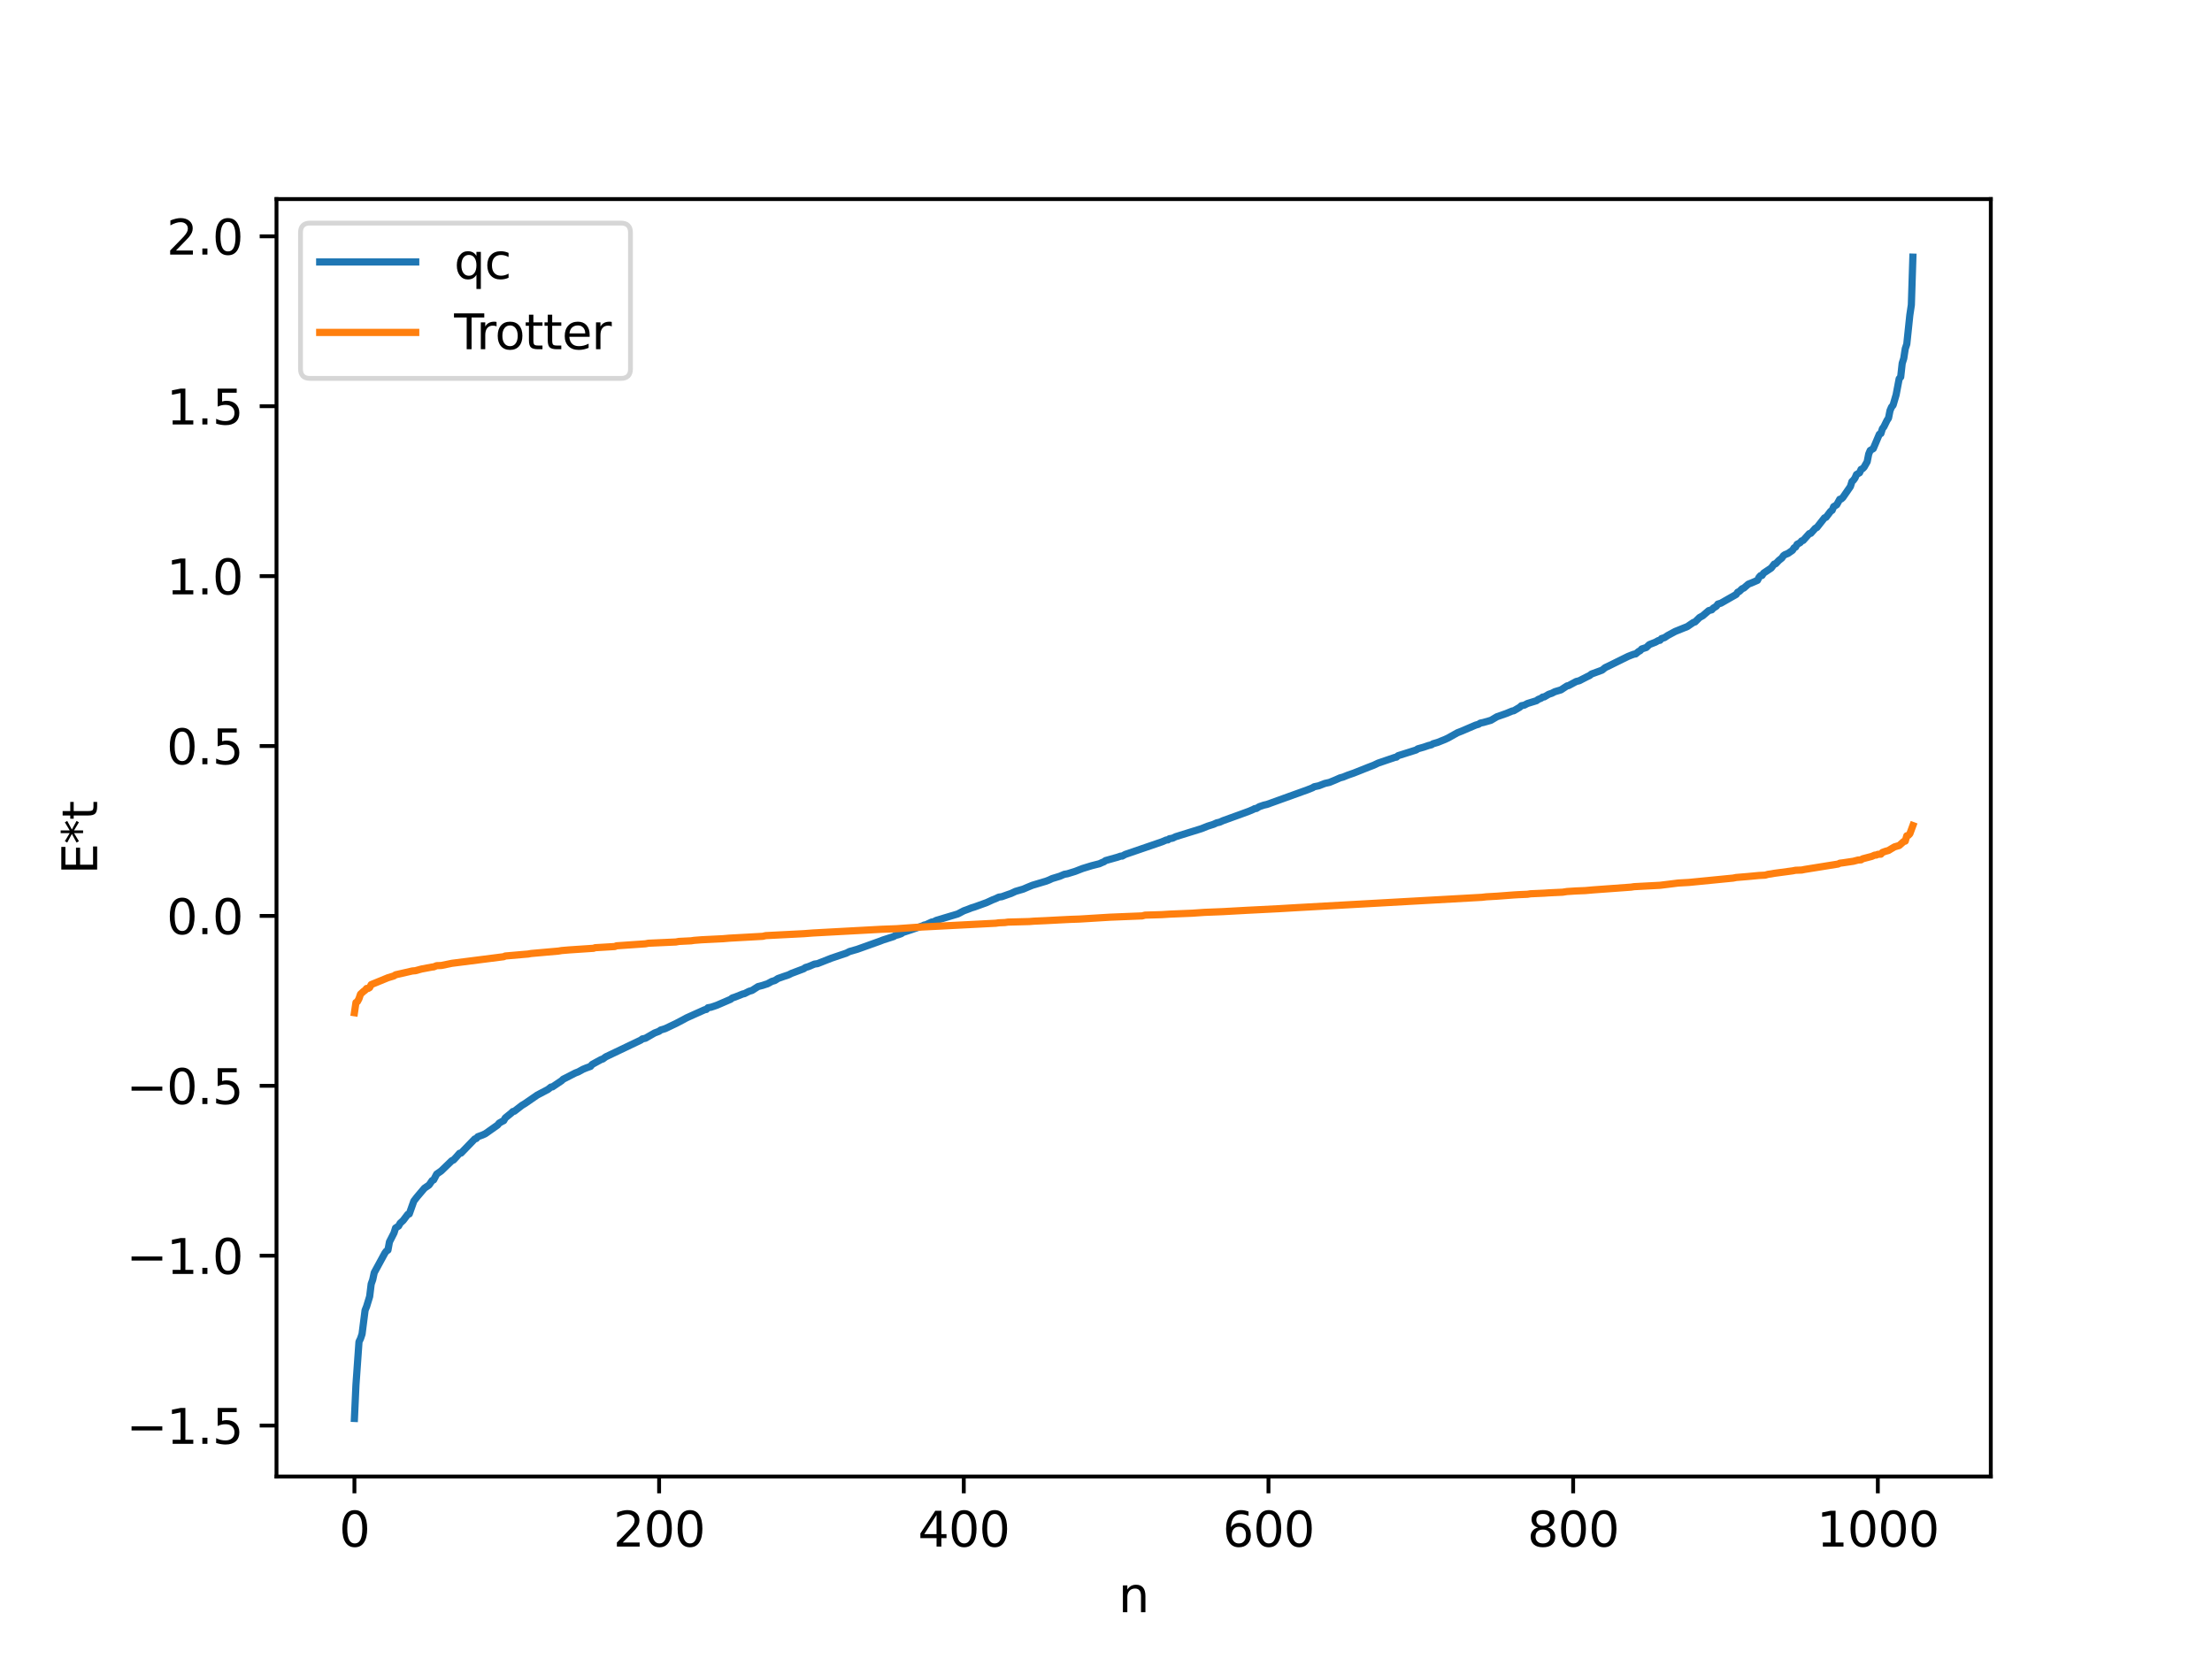 <?xml version="1.0" encoding="utf-8" standalone="no"?>
<!DOCTYPE svg PUBLIC "-//W3C//DTD SVG 1.1//EN"
  "http://www.w3.org/Graphics/SVG/1.1/DTD/svg11.dtd">
<svg xmlns:xlink="http://www.w3.org/1999/xlink" width="460.8pt" height="345.6pt" viewBox="0 0 460.8 345.6" xmlns="http://www.w3.org/2000/svg" version="1.1">
 <defs>
  <style type="text/css">*{stroke-linejoin: round; stroke-linecap: butt}</style>
 </defs>
 <g id="figure_1">
  <g id="patch_1">
   <path d="M 0 345.6 
L 460.8 345.6 
L 460.8 0 
L 0 0 
z
" style="fill: #ffffff"/>
  </g>
  <g id="axes_1">
   <g id="patch_2">
    <path d="M 57.6 307.584 
L 414.72 307.584 
L 414.72 41.472 
L 57.6 41.472 
z
" style="fill: #ffffff"/>
   </g>
   <g id="matplotlib.axis_1">
    <g id="xtick_1">
     <g id="line2d_1">
      <defs>
       <path id="mb072980cc2" d="M 0 0 
L 0 3.5 
" style="stroke: #000000; stroke-width: 0.8"/>
      </defs>
      <g>
       <use xlink:href="#mb072980cc2" x="73.833" y="307.584" style="stroke: #000000; stroke-width: 0.8"/>
      </g>
     </g>
     <g id="text_1">
      <!-- 0 -->
      <g transform="translate(70.651 322.182) scale(0.1 -0.1)">
       <defs>
        <path id="DejaVuSans-30" d="M 2034 4250 
Q 1547 4250 1301 3770 
Q 1056 3291 1056 2328 
Q 1056 1369 1301 889 
Q 1547 409 2034 409 
Q 2525 409 2770 889 
Q 3016 1369 3016 2328 
Q 3016 3291 2770 3770 
Q 2525 4250 2034 4250 
z
M 2034 4750 
Q 2819 4750 3233 4129 
Q 3647 3509 3647 2328 
Q 3647 1150 3233 529 
Q 2819 -91 2034 -91 
Q 1250 -91 836 529 
Q 422 1150 422 2328 
Q 422 3509 836 4129 
Q 1250 4750 2034 4750 
z
" transform="scale(0.016)"/>
       </defs>
       <use xlink:href="#DejaVuSans-30"/>
      </g>
     </g>
    </g>
    <g id="xtick_2">
     <g id="line2d_2">
      <g>
       <use xlink:href="#mb072980cc2" x="137.304" y="307.584" style="stroke: #000000; stroke-width: 0.8"/>
      </g>
     </g>
     <g id="text_2">
      <!-- 200 -->
      <g transform="translate(127.76 322.182) scale(0.1 -0.1)">
       <defs>
        <path id="DejaVuSans-32" d="M 1228 531 
L 3431 531 
L 3431 0 
L 469 0 
L 469 531 
Q 828 903 1448 1529 
Q 2069 2156 2228 2338 
Q 2531 2678 2651 2914 
Q 2772 3150 2772 3378 
Q 2772 3750 2511 3984 
Q 2250 4219 1831 4219 
Q 1534 4219 1204 4116 
Q 875 4013 500 3803 
L 500 4441 
Q 881 4594 1212 4672 
Q 1544 4750 1819 4750 
Q 2544 4750 2975 4387 
Q 3406 4025 3406 3419 
Q 3406 3131 3298 2873 
Q 3191 2616 2906 2266 
Q 2828 2175 2409 1742 
Q 1991 1309 1228 531 
z
" transform="scale(0.016)"/>
       </defs>
       <use xlink:href="#DejaVuSans-32"/>
       <use xlink:href="#DejaVuSans-30" x="63.623"/>
       <use xlink:href="#DejaVuSans-30" x="127.246"/>
      </g>
     </g>
    </g>
    <g id="xtick_3">
     <g id="line2d_3">
      <g>
       <use xlink:href="#mb072980cc2" x="200.775" y="307.584" style="stroke: #000000; stroke-width: 0.8"/>
      </g>
     </g>
     <g id="text_3">
      <!-- 400 -->
      <g transform="translate(191.231 322.182) scale(0.1 -0.1)">
       <defs>
        <path id="DejaVuSans-34" d="M 2419 4116 
L 825 1625 
L 2419 1625 
L 2419 4116 
z
M 2253 4666 
L 3047 4666 
L 3047 1625 
L 3713 1625 
L 3713 1100 
L 3047 1100 
L 3047 0 
L 2419 0 
L 2419 1100 
L 313 1100 
L 313 1709 
L 2253 4666 
z
" transform="scale(0.016)"/>
       </defs>
       <use xlink:href="#DejaVuSans-34"/>
       <use xlink:href="#DejaVuSans-30" x="63.623"/>
       <use xlink:href="#DejaVuSans-30" x="127.246"/>
      </g>
     </g>
    </g>
    <g id="xtick_4">
     <g id="line2d_4">
      <g>
       <use xlink:href="#mb072980cc2" x="264.246" y="307.584" style="stroke: #000000; stroke-width: 0.8"/>
      </g>
     </g>
     <g id="text_4">
      <!-- 600 -->
      <g transform="translate(254.702 322.182) scale(0.1 -0.1)">
       <defs>
        <path id="DejaVuSans-36" d="M 2113 2584 
Q 1688 2584 1439 2293 
Q 1191 2003 1191 1497 
Q 1191 994 1439 701 
Q 1688 409 2113 409 
Q 2538 409 2786 701 
Q 3034 994 3034 1497 
Q 3034 2003 2786 2293 
Q 2538 2584 2113 2584 
z
M 3366 4563 
L 3366 3988 
Q 3128 4100 2886 4159 
Q 2644 4219 2406 4219 
Q 1781 4219 1451 3797 
Q 1122 3375 1075 2522 
Q 1259 2794 1537 2939 
Q 1816 3084 2150 3084 
Q 2853 3084 3261 2657 
Q 3669 2231 3669 1497 
Q 3669 778 3244 343 
Q 2819 -91 2113 -91 
Q 1303 -91 875 529 
Q 447 1150 447 2328 
Q 447 3434 972 4092 
Q 1497 4750 2381 4750 
Q 2619 4750 2861 4703 
Q 3103 4656 3366 4563 
z
" transform="scale(0.016)"/>
       </defs>
       <use xlink:href="#DejaVuSans-36"/>
       <use xlink:href="#DejaVuSans-30" x="63.623"/>
       <use xlink:href="#DejaVuSans-30" x="127.246"/>
      </g>
     </g>
    </g>
    <g id="xtick_5">
     <g id="line2d_5">
      <g>
       <use xlink:href="#mb072980cc2" x="327.717" y="307.584" style="stroke: #000000; stroke-width: 0.8"/>
      </g>
     </g>
     <g id="text_5">
      <!-- 800 -->
      <g transform="translate(318.173 322.182) scale(0.1 -0.1)">
       <defs>
        <path id="DejaVuSans-38" d="M 2034 2216 
Q 1584 2216 1326 1975 
Q 1069 1734 1069 1313 
Q 1069 891 1326 650 
Q 1584 409 2034 409 
Q 2484 409 2743 651 
Q 3003 894 3003 1313 
Q 3003 1734 2745 1975 
Q 2488 2216 2034 2216 
z
M 1403 2484 
Q 997 2584 770 2862 
Q 544 3141 544 3541 
Q 544 4100 942 4425 
Q 1341 4750 2034 4750 
Q 2731 4750 3128 4425 
Q 3525 4100 3525 3541 
Q 3525 3141 3298 2862 
Q 3072 2584 2669 2484 
Q 3125 2378 3379 2068 
Q 3634 1759 3634 1313 
Q 3634 634 3220 271 
Q 2806 -91 2034 -91 
Q 1263 -91 848 271 
Q 434 634 434 1313 
Q 434 1759 690 2068 
Q 947 2378 1403 2484 
z
M 1172 3481 
Q 1172 3119 1398 2916 
Q 1625 2713 2034 2713 
Q 2441 2713 2670 2916 
Q 2900 3119 2900 3481 
Q 2900 3844 2670 4047 
Q 2441 4250 2034 4250 
Q 1625 4250 1398 4047 
Q 1172 3844 1172 3481 
z
" transform="scale(0.016)"/>
       </defs>
       <use xlink:href="#DejaVuSans-38"/>
       <use xlink:href="#DejaVuSans-30" x="63.623"/>
       <use xlink:href="#DejaVuSans-30" x="127.246"/>
      </g>
     </g>
    </g>
    <g id="xtick_6">
     <g id="line2d_6">
      <g>
       <use xlink:href="#mb072980cc2" x="391.188" y="307.584" style="stroke: #000000; stroke-width: 0.8"/>
      </g>
     </g>
     <g id="text_6">
      <!-- 1000 -->
      <g transform="translate(378.463 322.182) scale(0.1 -0.1)">
       <defs>
        <path id="DejaVuSans-31" d="M 794 531 
L 1825 531 
L 1825 4091 
L 703 3866 
L 703 4441 
L 1819 4666 
L 2450 4666 
L 2450 531 
L 3481 531 
L 3481 0 
L 794 0 
L 794 531 
z
" transform="scale(0.016)"/>
       </defs>
       <use xlink:href="#DejaVuSans-31"/>
       <use xlink:href="#DejaVuSans-30" x="63.623"/>
       <use xlink:href="#DejaVuSans-30" x="127.246"/>
       <use xlink:href="#DejaVuSans-30" x="190.869"/>
      </g>
     </g>
    </g>
    <g id="text_7">
     <!-- n -->
     <g transform="translate(232.991 335.861) scale(0.1 -0.1)">
      <defs>
       <path id="DejaVuSans-6e" d="M 3513 2113 
L 3513 0 
L 2938 0 
L 2938 2094 
Q 2938 2591 2744 2837 
Q 2550 3084 2163 3084 
Q 1697 3084 1428 2787 
Q 1159 2491 1159 1978 
L 1159 0 
L 581 0 
L 581 3500 
L 1159 3500 
L 1159 2956 
Q 1366 3272 1645 3428 
Q 1925 3584 2291 3584 
Q 2894 3584 3203 3211 
Q 3513 2838 3513 2113 
z
" transform="scale(0.016)"/>
      </defs>
      <use xlink:href="#DejaVuSans-6e"/>
     </g>
    </g>
   </g>
   <g id="matplotlib.axis_2">
    <g id="ytick_1">
     <g id="line2d_7">
      <defs>
       <path id="m2f57ae8783" d="M 0 0 
L -3.5 0 
" style="stroke: #000000; stroke-width: 0.8"/>
      </defs>
      <g>
       <use xlink:href="#m2f57ae8783" x="57.6" y="296.974" style="stroke: #000000; stroke-width: 0.8"/>
      </g>
     </g>
     <g id="text_8">
      <!-- −1.5 -->
      <g transform="translate(26.317 300.773) scale(0.1 -0.1)">
       <defs>
        <path id="DejaVuSans-2212" d="M 678 2272 
L 4684 2272 
L 4684 1741 
L 678 1741 
L 678 2272 
z
" transform="scale(0.016)"/>
        <path id="DejaVuSans-2e" d="M 684 794 
L 1344 794 
L 1344 0 
L 684 0 
L 684 794 
z
" transform="scale(0.016)"/>
        <path id="DejaVuSans-35" d="M 691 4666 
L 3169 4666 
L 3169 4134 
L 1269 4134 
L 1269 2991 
Q 1406 3038 1543 3061 
Q 1681 3084 1819 3084 
Q 2600 3084 3056 2656 
Q 3513 2228 3513 1497 
Q 3513 744 3044 326 
Q 2575 -91 1722 -91 
Q 1428 -91 1123 -41 
Q 819 9 494 109 
L 494 744 
Q 775 591 1075 516 
Q 1375 441 1709 441 
Q 2250 441 2565 725 
Q 2881 1009 2881 1497 
Q 2881 1984 2565 2268 
Q 2250 2553 1709 2553 
Q 1456 2553 1204 2497 
Q 953 2441 691 2322 
L 691 4666 
z
" transform="scale(0.016)"/>
       </defs>
       <use xlink:href="#DejaVuSans-2212"/>
       <use xlink:href="#DejaVuSans-31" x="83.789"/>
       <use xlink:href="#DejaVuSans-2e" x="147.412"/>
       <use xlink:href="#DejaVuSans-35" x="179.199"/>
      </g>
     </g>
    </g>
    <g id="ytick_2">
     <g id="line2d_8">
      <g>
       <use xlink:href="#m2f57ae8783" x="57.6" y="261.582" style="stroke: #000000; stroke-width: 0.8"/>
      </g>
     </g>
     <g id="text_9">
      <!-- −1.0 -->
      <g transform="translate(26.317 265.382) scale(0.1 -0.1)">
       <use xlink:href="#DejaVuSans-2212"/>
       <use xlink:href="#DejaVuSans-31" x="83.789"/>
       <use xlink:href="#DejaVuSans-2e" x="147.412"/>
       <use xlink:href="#DejaVuSans-30" x="179.199"/>
      </g>
     </g>
    </g>
    <g id="ytick_3">
     <g id="line2d_9">
      <g>
       <use xlink:href="#m2f57ae8783" x="57.6" y="226.191" style="stroke: #000000; stroke-width: 0.8"/>
      </g>
     </g>
     <g id="text_10">
      <!-- −0.5 -->
      <g transform="translate(26.317 229.99) scale(0.1 -0.1)">
       <use xlink:href="#DejaVuSans-2212"/>
       <use xlink:href="#DejaVuSans-30" x="83.789"/>
       <use xlink:href="#DejaVuSans-2e" x="147.412"/>
       <use xlink:href="#DejaVuSans-35" x="179.199"/>
      </g>
     </g>
    </g>
    <g id="ytick_4">
     <g id="line2d_10">
      <g>
       <use xlink:href="#m2f57ae8783" x="57.6" y="190.799" style="stroke: #000000; stroke-width: 0.8"/>
      </g>
     </g>
     <g id="text_11">
      <!-- 0.0 -->
      <g transform="translate(34.697 194.599) scale(0.1 -0.1)">
       <use xlink:href="#DejaVuSans-30"/>
       <use xlink:href="#DejaVuSans-2e" x="63.623"/>
       <use xlink:href="#DejaVuSans-30" x="95.41"/>
      </g>
     </g>
    </g>
    <g id="ytick_5">
     <g id="line2d_11">
      <g>
       <use xlink:href="#m2f57ae8783" x="57.6" y="155.408" style="stroke: #000000; stroke-width: 0.8"/>
      </g>
     </g>
     <g id="text_12">
      <!-- 0.5 -->
      <g transform="translate(34.697 159.207) scale(0.1 -0.1)">
       <use xlink:href="#DejaVuSans-30"/>
       <use xlink:href="#DejaVuSans-2e" x="63.623"/>
       <use xlink:href="#DejaVuSans-35" x="95.41"/>
      </g>
     </g>
    </g>
    <g id="ytick_6">
     <g id="line2d_12">
      <g>
       <use xlink:href="#m2f57ae8783" x="57.6" y="120.016" style="stroke: #000000; stroke-width: 0.8"/>
      </g>
     </g>
     <g id="text_13">
      <!-- 1.0 -->
      <g transform="translate(34.697 123.816) scale(0.1 -0.1)">
       <use xlink:href="#DejaVuSans-31"/>
       <use xlink:href="#DejaVuSans-2e" x="63.623"/>
       <use xlink:href="#DejaVuSans-30" x="95.41"/>
      </g>
     </g>
    </g>
    <g id="ytick_7">
     <g id="line2d_13">
      <g>
       <use xlink:href="#m2f57ae8783" x="57.6" y="84.625" style="stroke: #000000; stroke-width: 0.8"/>
      </g>
     </g>
     <g id="text_14">
      <!-- 1.5 -->
      <g transform="translate(34.697 88.424) scale(0.1 -0.1)">
       <use xlink:href="#DejaVuSans-31"/>
       <use xlink:href="#DejaVuSans-2e" x="63.623"/>
       <use xlink:href="#DejaVuSans-35" x="95.41"/>
      </g>
     </g>
    </g>
    <g id="ytick_8">
     <g id="line2d_14">
      <g>
       <use xlink:href="#m2f57ae8783" x="57.6" y="49.233" style="stroke: #000000; stroke-width: 0.8"/>
      </g>
     </g>
     <g id="text_15">
      <!-- 2.0 -->
      <g transform="translate(34.697 53.033) scale(0.1 -0.1)">
       <use xlink:href="#DejaVuSans-32"/>
       <use xlink:href="#DejaVuSans-2e" x="63.623"/>
       <use xlink:href="#DejaVuSans-30" x="95.41"/>
      </g>
     </g>
    </g>
    <g id="text_16">
     <!-- E*t -->
     <g transform="translate(20.238 182.148) rotate(-90) scale(0.1 -0.1)">
      <defs>
       <path id="DejaVuSans-45" d="M 628 4666 
L 3578 4666 
L 3578 4134 
L 1259 4134 
L 1259 2753 
L 3481 2753 
L 3481 2222 
L 1259 2222 
L 1259 531 
L 3634 531 
L 3634 0 
L 628 0 
L 628 4666 
z
" transform="scale(0.016)"/>
       <path id="DejaVuSans-2a" d="M 3009 3897 
L 1888 3291 
L 3009 2681 
L 2828 2375 
L 1778 3009 
L 1778 1831 
L 1422 1831 
L 1422 3009 
L 372 2375 
L 191 2681 
L 1313 3291 
L 191 3897 
L 372 4206 
L 1422 3572 
L 1422 4750 
L 1778 4750 
L 1778 3572 
L 2828 4206 
L 3009 3897 
z
" transform="scale(0.016)"/>
       <path id="DejaVuSans-74" d="M 1172 4494 
L 1172 3500 
L 2356 3500 
L 2356 3053 
L 1172 3053 
L 1172 1153 
Q 1172 725 1289 603 
Q 1406 481 1766 481 
L 2356 481 
L 2356 0 
L 1766 0 
Q 1100 0 847 248 
Q 594 497 594 1153 
L 594 3053 
L 172 3053 
L 172 3500 
L 594 3500 
L 594 4494 
L 1172 4494 
z
" transform="scale(0.016)"/>
      </defs>
      <use xlink:href="#DejaVuSans-45"/>
      <use xlink:href="#DejaVuSans-2a" x="63.184"/>
      <use xlink:href="#DejaVuSans-74" x="113.184"/>
     </g>
    </g>
   </g>
   <g id="line2d_15">
    <path d="M 73.833 295.488 
L 74.15 288.522 
L 74.785 279.517 
L 75.102 278.86 
L 75.42 277.92 
L 76.054 272.95 
L 76.372 272.157 
L 77.006 270.082 
L 77.324 267.484 
L 77.641 266.597 
L 77.958 265.123 
L 80.18 261.038 
L 80.497 260.609 
L 80.815 260.424 
L 81.132 258.705 
L 82.084 256.833 
L 82.401 255.812 
L 83.036 255.408 
L 83.353 254.823 
L 83.988 254.241 
L 84.94 252.984 
L 85.258 252.887 
L 86.21 250.204 
L 86.844 249.383 
L 87.479 248.63 
L 88.431 247.51 
L 89.383 246.859 
L 90.018 245.937 
L 90.335 245.796 
L 90.97 244.585 
L 91.922 243.918 
L 94.143 241.771 
L 94.461 241.659 
L 95.096 240.98 
L 95.73 240.251 
L 96.048 240.21 
L 98.904 237.26 
L 99.221 237.175 
L 99.539 236.8 
L 100.491 236.452 
L 101.125 236.158 
L 103.664 234.366 
L 103.981 233.967 
L 104.616 233.609 
L 104.934 233.455 
L 105.251 232.891 
L 106.52 231.863 
L 106.838 231.552 
L 107.155 231.488 
L 108.742 230.261 
L 109.377 229.88 
L 111.915 228.127 
L 114.137 226.959 
L 114.772 226.455 
L 115.089 226.414 
L 116.993 225.133 
L 117.31 224.823 
L 117.945 224.504 
L 119.849 223.525 
L 120.484 223.282 
L 121.436 222.757 
L 122.071 222.493 
L 123.023 222.149 
L 123.34 221.752 
L 124.292 221.227 
L 125.244 220.711 
L 125.562 220.622 
L 126.196 220.156 
L 133.496 216.672 
L 133.813 216.424 
L 134.448 216.29 
L 136.352 215.193 
L 137.304 214.828 
L 137.621 214.574 
L 138.573 214.285 
L 140.795 213.225 
L 142.381 212.395 
L 143.016 212.045 
L 144.92 211.188 
L 146.824 210.337 
L 147.142 210.286 
L 147.459 209.939 
L 148.094 209.829 
L 148.729 209.622 
L 149.363 209.4 
L 152.22 208.165 
L 152.537 207.899 
L 153.172 207.688 
L 154.758 207.054 
L 155.076 206.996 
L 156.028 206.514 
L 156.662 206.325 
L 157.932 205.514 
L 158.884 205.271 
L 159.519 205.053 
L 159.836 204.963 
L 160.788 204.449 
L 161.423 204.258 
L 162.058 203.844 
L 163.327 203.396 
L 164.279 203.076 
L 164.914 202.761 
L 167.453 201.802 
L 167.77 201.556 
L 168.405 201.368 
L 169.674 200.835 
L 170.309 200.74 
L 173.165 199.616 
L 176.339 198.541 
L 176.973 198.215 
L 178.56 197.763 
L 182.686 196.288 
L 183.32 196.061 
L 183.955 195.811 
L 186.177 195.098 
L 186.494 194.892 
L 187.129 194.722 
L 187.763 194.496 
L 188.081 194.253 
L 189.667 193.74 
L 192.206 192.865 
L 192.524 192.697 
L 192.841 192.657 
L 193.793 192.216 
L 194.11 192.066 
L 194.428 192.045 
L 195.062 191.727 
L 199.505 190.397 
L 200.775 189.737 
L 201.727 189.389 
L 202.362 189.134 
L 202.996 188.943 
L 205.535 188.025 
L 206.805 187.441 
L 207.439 187.195 
L 208.074 186.887 
L 208.709 186.797 
L 209.978 186.341 
L 210.613 186.126 
L 211.565 185.684 
L 213.152 185.221 
L 214.104 184.811 
L 215.056 184.421 
L 217.277 183.752 
L 217.912 183.567 
L 218.547 183.319 
L 219.181 183.021 
L 220.768 182.538 
L 221.72 182.132 
L 222.355 182.023 
L 223.942 181.535 
L 225.529 180.92 
L 227.433 180.336 
L 229.02 179.932 
L 229.654 179.645 
L 229.972 179.527 
L 230.289 179.281 
L 232.828 178.566 
L 233.462 178.344 
L 233.78 178.335 
L 234.415 177.988 
L 242.031 175.376 
L 242.983 174.975 
L 243.3 174.966 
L 243.618 174.721 
L 244.253 174.613 
L 244.887 174.306 
L 250.282 172.627 
L 251.552 172.116 
L 252.821 171.71 
L 253.456 171.418 
L 254.091 171.271 
L 254.725 170.98 
L 257.581 169.947 
L 258.534 169.603 
L 260.12 169.02 
L 261.072 168.619 
L 261.39 168.443 
L 261.707 168.425 
L 262.342 168.044 
L 263.294 167.72 
L 263.929 167.575 
L 271.545 164.829 
L 272.18 164.607 
L 273.449 164.101 
L 273.767 163.893 
L 274.719 163.696 
L 275.988 163.203 
L 276.94 162.99 
L 277.575 162.73 
L 278.21 162.469 
L 279.162 162.044 
L 279.796 161.875 
L 280.748 161.485 
L 282.018 161.044 
L 285.191 159.782 
L 286.143 159.418 
L 287.096 158.965 
L 290.586 157.774 
L 290.904 157.727 
L 291.221 157.433 
L 295.029 156.226 
L 295.347 155.995 
L 296.616 155.635 
L 297.568 155.308 
L 298.203 155.149 
L 298.52 154.939 
L 299.472 154.662 
L 301.059 154.024 
L 301.694 153.724 
L 303.598 152.653 
L 304.55 152.28 
L 305.82 151.732 
L 307.406 151.054 
L 308.041 150.865 
L 308.358 150.638 
L 308.993 150.507 
L 310.58 150.054 
L 311.849 149.306 
L 313.753 148.641 
L 315.023 148.117 
L 315.34 148.068 
L 316.61 147.319 
L 316.927 147.018 
L 317.562 146.888 
L 318.196 146.553 
L 320.1 145.963 
L 320.418 145.709 
L 321.053 145.449 
L 321.37 145.206 
L 321.687 145.183 
L 322.639 144.629 
L 323.274 144.418 
L 323.909 144.092 
L 325.178 143.713 
L 326.448 142.88 
L 326.765 142.825 
L 328.352 141.971 
L 328.986 141.812 
L 330.573 140.998 
L 331.208 140.686 
L 331.525 140.417 
L 333.747 139.601 
L 334.381 139.084 
L 335.334 138.628 
L 339.142 136.749 
L 339.777 136.495 
L 340.411 136.262 
L 340.729 136.23 
L 341.363 135.71 
L 341.681 135.556 
L 341.998 135.194 
L 342.95 134.886 
L 343.585 134.281 
L 344.854 133.782 
L 345.489 133.427 
L 345.806 133.387 
L 346.124 133.023 
L 346.758 132.828 
L 347.393 132.396 
L 348.98 131.54 
L 351.519 130.518 
L 352.153 130.08 
L 352.788 129.655 
L 353.105 129.563 
L 354.058 128.632 
L 354.692 128.286 
L 355.962 127.203 
L 356.596 127.034 
L 356.914 126.677 
L 357.548 126.293 
L 357.866 125.842 
L 358.5 125.65 
L 361.674 123.837 
L 361.991 123.366 
L 362.309 123.227 
L 362.943 122.623 
L 363.261 122.516 
L 364.213 121.687 
L 364.848 121.443 
L 366.117 120.895 
L 366.434 120.274 
L 366.752 119.916 
L 367.069 119.881 
L 367.386 119.394 
L 368.973 118.334 
L 369.608 117.506 
L 369.925 117.424 
L 370.56 116.757 
L 371.195 116.243 
L 371.512 115.78 
L 371.829 115.549 
L 372.464 115.296 
L 373.416 114.634 
L 373.734 114.123 
L 374.051 113.967 
L 374.368 113.392 
L 375.003 113.049 
L 375.32 112.674 
L 375.638 112.58 
L 376.907 111.161 
L 377.224 111.102 
L 378.177 110.036 
L 378.494 109.888 
L 380.081 107.872 
L 380.398 107.761 
L 381.35 106.512 
L 381.667 106.306 
L 381.985 105.546 
L 382.62 105.154 
L 383.254 104.008 
L 383.572 103.94 
L 383.889 103.65 
L 385.476 101.346 
L 385.793 100.318 
L 386.11 100.026 
L 386.428 99.58 
L 386.745 98.849 
L 387.38 98.489 
L 387.697 97.774 
L 388.015 97.64 
L 388.332 97.305 
L 388.967 96.188 
L 389.284 94.585 
L 389.601 93.831 
L 390.236 93.458 
L 391.505 90.456 
L 391.823 90.311 
L 392.14 89.305 
L 392.458 88.886 
L 393.092 87.587 
L 393.41 87.105 
L 393.727 85.524 
L 394.044 84.786 
L 394.362 84.414 
L 394.996 82.242 
L 395.631 78.9 
L 395.948 78.536 
L 396.266 75.676 
L 396.583 74.682 
L 396.9 72.637 
L 397.218 71.682 
L 397.853 65.628 
L 398.17 63.521 
L 398.487 53.568 
L 398.487 53.568 
" clip-path="url(#p3d44f52241)" style="fill: none; stroke: #1f77b4; stroke-width: 1.5; stroke-linecap: square"/>
   </g>
   <g id="line2d_16">
    <path d="M 73.833 210.973 
L 74.15 208.849 
L 74.467 208.641 
L 74.785 208.038 
L 75.102 207.098 
L 75.737 206.518 
L 76.054 206.291 
L 76.372 205.914 
L 76.689 205.914 
L 77.006 205.728 
L 77.324 205.112 
L 80.815 203.681 
L 82.084 203.29 
L 82.401 203.068 
L 85.892 202.271 
L 86.527 202.216 
L 87.796 201.868 
L 90.018 201.448 
L 90.335 201.423 
L 90.97 201.166 
L 91.922 201.131 
L 94.143 200.675 
L 104.934 199.299 
L 105.251 199.153 
L 109.059 198.821 
L 110.011 198.742 
L 110.646 198.63 
L 116.358 198.124 
L 116.993 198.016 
L 118.58 197.883 
L 123.658 197.546 
L 123.975 197.423 
L 125.879 197.311 
L 127.148 197.234 
L 128.1 197.176 
L 128.418 197.03 
L 134.448 196.612 
L 135.082 196.492 
L 140.795 196.234 
L 141.429 196.115 
L 143.968 195.988 
L 144.603 195.893 
L 146.19 195.769 
L 150.633 195.55 
L 151.902 195.44 
L 158.884 195.052 
L 159.519 194.906 
L 167.453 194.502 
L 169.357 194.357 
L 183.638 193.586 
L 186.811 193.467 
L 190.937 193.173 
L 207.439 192.327 
L 208.074 192.235 
L 209.343 192.181 
L 209.978 192.09 
L 214.421 191.974 
L 215.373 191.897 
L 217.912 191.783 
L 220.451 191.648 
L 222.99 191.522 
L 224.894 191.457 
L 231.241 191.068 
L 237.588 190.812 
L 237.905 190.805 
L 238.54 190.639 
L 242.031 190.536 
L 243.618 190.431 
L 248.378 190.237 
L 250.917 190.061 
L 254.725 189.911 
L 259.803 189.63 
L 266.467 189.294 
L 270.276 189.07 
L 308.676 186.929 
L 309.628 186.821 
L 311.849 186.697 
L 315.34 186.434 
L 316.292 186.377 
L 318.196 186.293 
L 318.831 186.19 
L 321.687 186.063 
L 322.639 185.995 
L 325.496 185.862 
L 326.448 185.72 
L 328.352 185.6 
L 330.256 185.523 
L 331.843 185.382 
L 339.777 184.806 
L 340.411 184.709 
L 345.806 184.423 
L 349.615 183.95 
L 351.836 183.826 
L 361.039 182.924 
L 361.674 182.797 
L 364.213 182.586 
L 366.434 182.375 
L 367.704 182.311 
L 368.339 182.131 
L 368.973 182.047 
L 369.608 181.929 
L 373.416 181.417 
L 374.051 181.293 
L 375.32 181.245 
L 375.955 181.116 
L 382.937 179.992 
L 383.254 179.82 
L 383.889 179.742 
L 386.11 179.413 
L 387.062 179.161 
L 387.697 179.122 
L 388.015 178.904 
L 389.919 178.406 
L 390.553 178.128 
L 390.871 178.124 
L 391.188 177.967 
L 391.823 177.941 
L 392.14 177.576 
L 392.775 177.344 
L 393.41 177.17 
L 394.044 176.781 
L 394.679 176.413 
L 395.314 176.229 
L 395.631 176.142 
L 396.583 175.296 
L 396.9 175.221 
L 397.218 174.106 
L 397.535 174.019 
L 397.853 173.697 
L 398.487 171.982 
L 398.487 171.982 
" clip-path="url(#p3d44f52241)" style="fill: none; stroke: #ff7f0e; stroke-width: 1.5; stroke-linecap: square"/>
   </g>
   <g id="patch_3">
    <path d="M 57.6 307.584 
L 57.6 41.472 
" style="fill: none; stroke: #000000; stroke-width: 0.8; stroke-linejoin: miter; stroke-linecap: square"/>
   </g>
   <g id="patch_4">
    <path d="M 414.72 307.584 
L 414.72 41.472 
" style="fill: none; stroke: #000000; stroke-width: 0.8; stroke-linejoin: miter; stroke-linecap: square"/>
   </g>
   <g id="patch_5">
    <path d="M 57.6 307.584 
L 414.72 307.584 
" style="fill: none; stroke: #000000; stroke-width: 0.8; stroke-linejoin: miter; stroke-linecap: square"/>
   </g>
   <g id="patch_6">
    <path d="M 57.6 41.472 
L 414.72 41.472 
" style="fill: none; stroke: #000000; stroke-width: 0.8; stroke-linejoin: miter; stroke-linecap: square"/>
   </g>
   <g id="legend_1">
    <g id="patch_7">
     <path d="M 64.6 78.828 
L 129.342 78.828 
Q 131.342 78.828 131.342 76.828 
L 131.342 48.472 
Q 131.342 46.472 129.342 46.472 
L 64.6 46.472 
Q 62.6 46.472 62.6 48.472 
L 62.6 76.828 
Q 62.6 78.828 64.6 78.828 
z
" style="fill: #ffffff; opacity: 0.8; stroke: #cccccc; stroke-linejoin: miter"/>
    </g>
    <g id="line2d_17">
     <path d="M 66.6 54.57 
L 76.6 54.57 
L 86.6 54.57 
" style="fill: none; stroke: #1f77b4; stroke-width: 1.5; stroke-linecap: square"/>
    </g>
    <g id="text_17">
     <!-- qc -->
     <g transform="translate(94.6 58.07) scale(0.1 -0.1)">
      <defs>
       <path id="DejaVuSans-71" d="M 947 1747 
Q 947 1113 1208 752 
Q 1469 391 1925 391 
Q 2381 391 2643 752 
Q 2906 1113 2906 1747 
Q 2906 2381 2643 2742 
Q 2381 3103 1925 3103 
Q 1469 3103 1208 2742 
Q 947 2381 947 1747 
z
M 2906 525 
Q 2725 213 2448 61 
Q 2172 -91 1784 -91 
Q 1150 -91 751 415 
Q 353 922 353 1747 
Q 353 2572 751 3078 
Q 1150 3584 1784 3584 
Q 2172 3584 2448 3432 
Q 2725 3281 2906 2969 
L 2906 3500 
L 3481 3500 
L 3481 -1331 
L 2906 -1331 
L 2906 525 
z
" transform="scale(0.016)"/>
       <path id="DejaVuSans-63" d="M 3122 3366 
L 3122 2828 
Q 2878 2963 2633 3030 
Q 2388 3097 2138 3097 
Q 1578 3097 1268 2742 
Q 959 2388 959 1747 
Q 959 1106 1268 751 
Q 1578 397 2138 397 
Q 2388 397 2633 464 
Q 2878 531 3122 666 
L 3122 134 
Q 2881 22 2623 -34 
Q 2366 -91 2075 -91 
Q 1284 -91 818 406 
Q 353 903 353 1747 
Q 353 2603 823 3093 
Q 1294 3584 2113 3584 
Q 2378 3584 2631 3529 
Q 2884 3475 3122 3366 
z
" transform="scale(0.016)"/>
      </defs>
      <use xlink:href="#DejaVuSans-71"/>
      <use xlink:href="#DejaVuSans-63" x="63.477"/>
     </g>
    </g>
    <g id="line2d_18">
     <path d="M 66.6 69.249 
L 76.6 69.249 
L 86.6 69.249 
" style="fill: none; stroke: #ff7f0e; stroke-width: 1.5; stroke-linecap: square"/>
    </g>
    <g id="text_18">
     <!-- Trotter -->
     <g transform="translate(94.6 72.749) scale(0.1 -0.1)">
      <defs>
       <path id="DejaVuSans-54" d="M -19 4666 
L 3928 4666 
L 3928 4134 
L 2272 4134 
L 2272 0 
L 1638 0 
L 1638 4134 
L -19 4134 
L -19 4666 
z
" transform="scale(0.016)"/>
       <path id="DejaVuSans-72" d="M 2631 2963 
Q 2534 3019 2420 3045 
Q 2306 3072 2169 3072 
Q 1681 3072 1420 2755 
Q 1159 2438 1159 1844 
L 1159 0 
L 581 0 
L 581 3500 
L 1159 3500 
L 1159 2956 
Q 1341 3275 1631 3429 
Q 1922 3584 2338 3584 
Q 2397 3584 2469 3576 
Q 2541 3569 2628 3553 
L 2631 2963 
z
" transform="scale(0.016)"/>
       <path id="DejaVuSans-6f" d="M 1959 3097 
Q 1497 3097 1228 2736 
Q 959 2375 959 1747 
Q 959 1119 1226 758 
Q 1494 397 1959 397 
Q 2419 397 2687 759 
Q 2956 1122 2956 1747 
Q 2956 2369 2687 2733 
Q 2419 3097 1959 3097 
z
M 1959 3584 
Q 2709 3584 3137 3096 
Q 3566 2609 3566 1747 
Q 3566 888 3137 398 
Q 2709 -91 1959 -91 
Q 1206 -91 779 398 
Q 353 888 353 1747 
Q 353 2609 779 3096 
Q 1206 3584 1959 3584 
z
" transform="scale(0.016)"/>
       <path id="DejaVuSans-65" d="M 3597 1894 
L 3597 1613 
L 953 1613 
Q 991 1019 1311 708 
Q 1631 397 2203 397 
Q 2534 397 2845 478 
Q 3156 559 3463 722 
L 3463 178 
Q 3153 47 2828 -22 
Q 2503 -91 2169 -91 
Q 1331 -91 842 396 
Q 353 884 353 1716 
Q 353 2575 817 3079 
Q 1281 3584 2069 3584 
Q 2775 3584 3186 3129 
Q 3597 2675 3597 1894 
z
M 3022 2063 
Q 3016 2534 2758 2815 
Q 2500 3097 2075 3097 
Q 1594 3097 1305 2825 
Q 1016 2553 972 2059 
L 3022 2063 
z
" transform="scale(0.016)"/>
      </defs>
      <use xlink:href="#DejaVuSans-54"/>
      <use xlink:href="#DejaVuSans-72" x="46.334"/>
      <use xlink:href="#DejaVuSans-6f" x="85.197"/>
      <use xlink:href="#DejaVuSans-74" x="146.379"/>
      <use xlink:href="#DejaVuSans-74" x="185.588"/>
      <use xlink:href="#DejaVuSans-65" x="224.797"/>
      <use xlink:href="#DejaVuSans-72" x="286.32"/>
     </g>
    </g>
   </g>
  </g>
 </g>
 <defs>
  <clipPath id="p3d44f52241">
   <rect x="57.6" y="41.472" width="357.12" height="266.112"/>
  </clipPath>
 </defs>
</svg>
